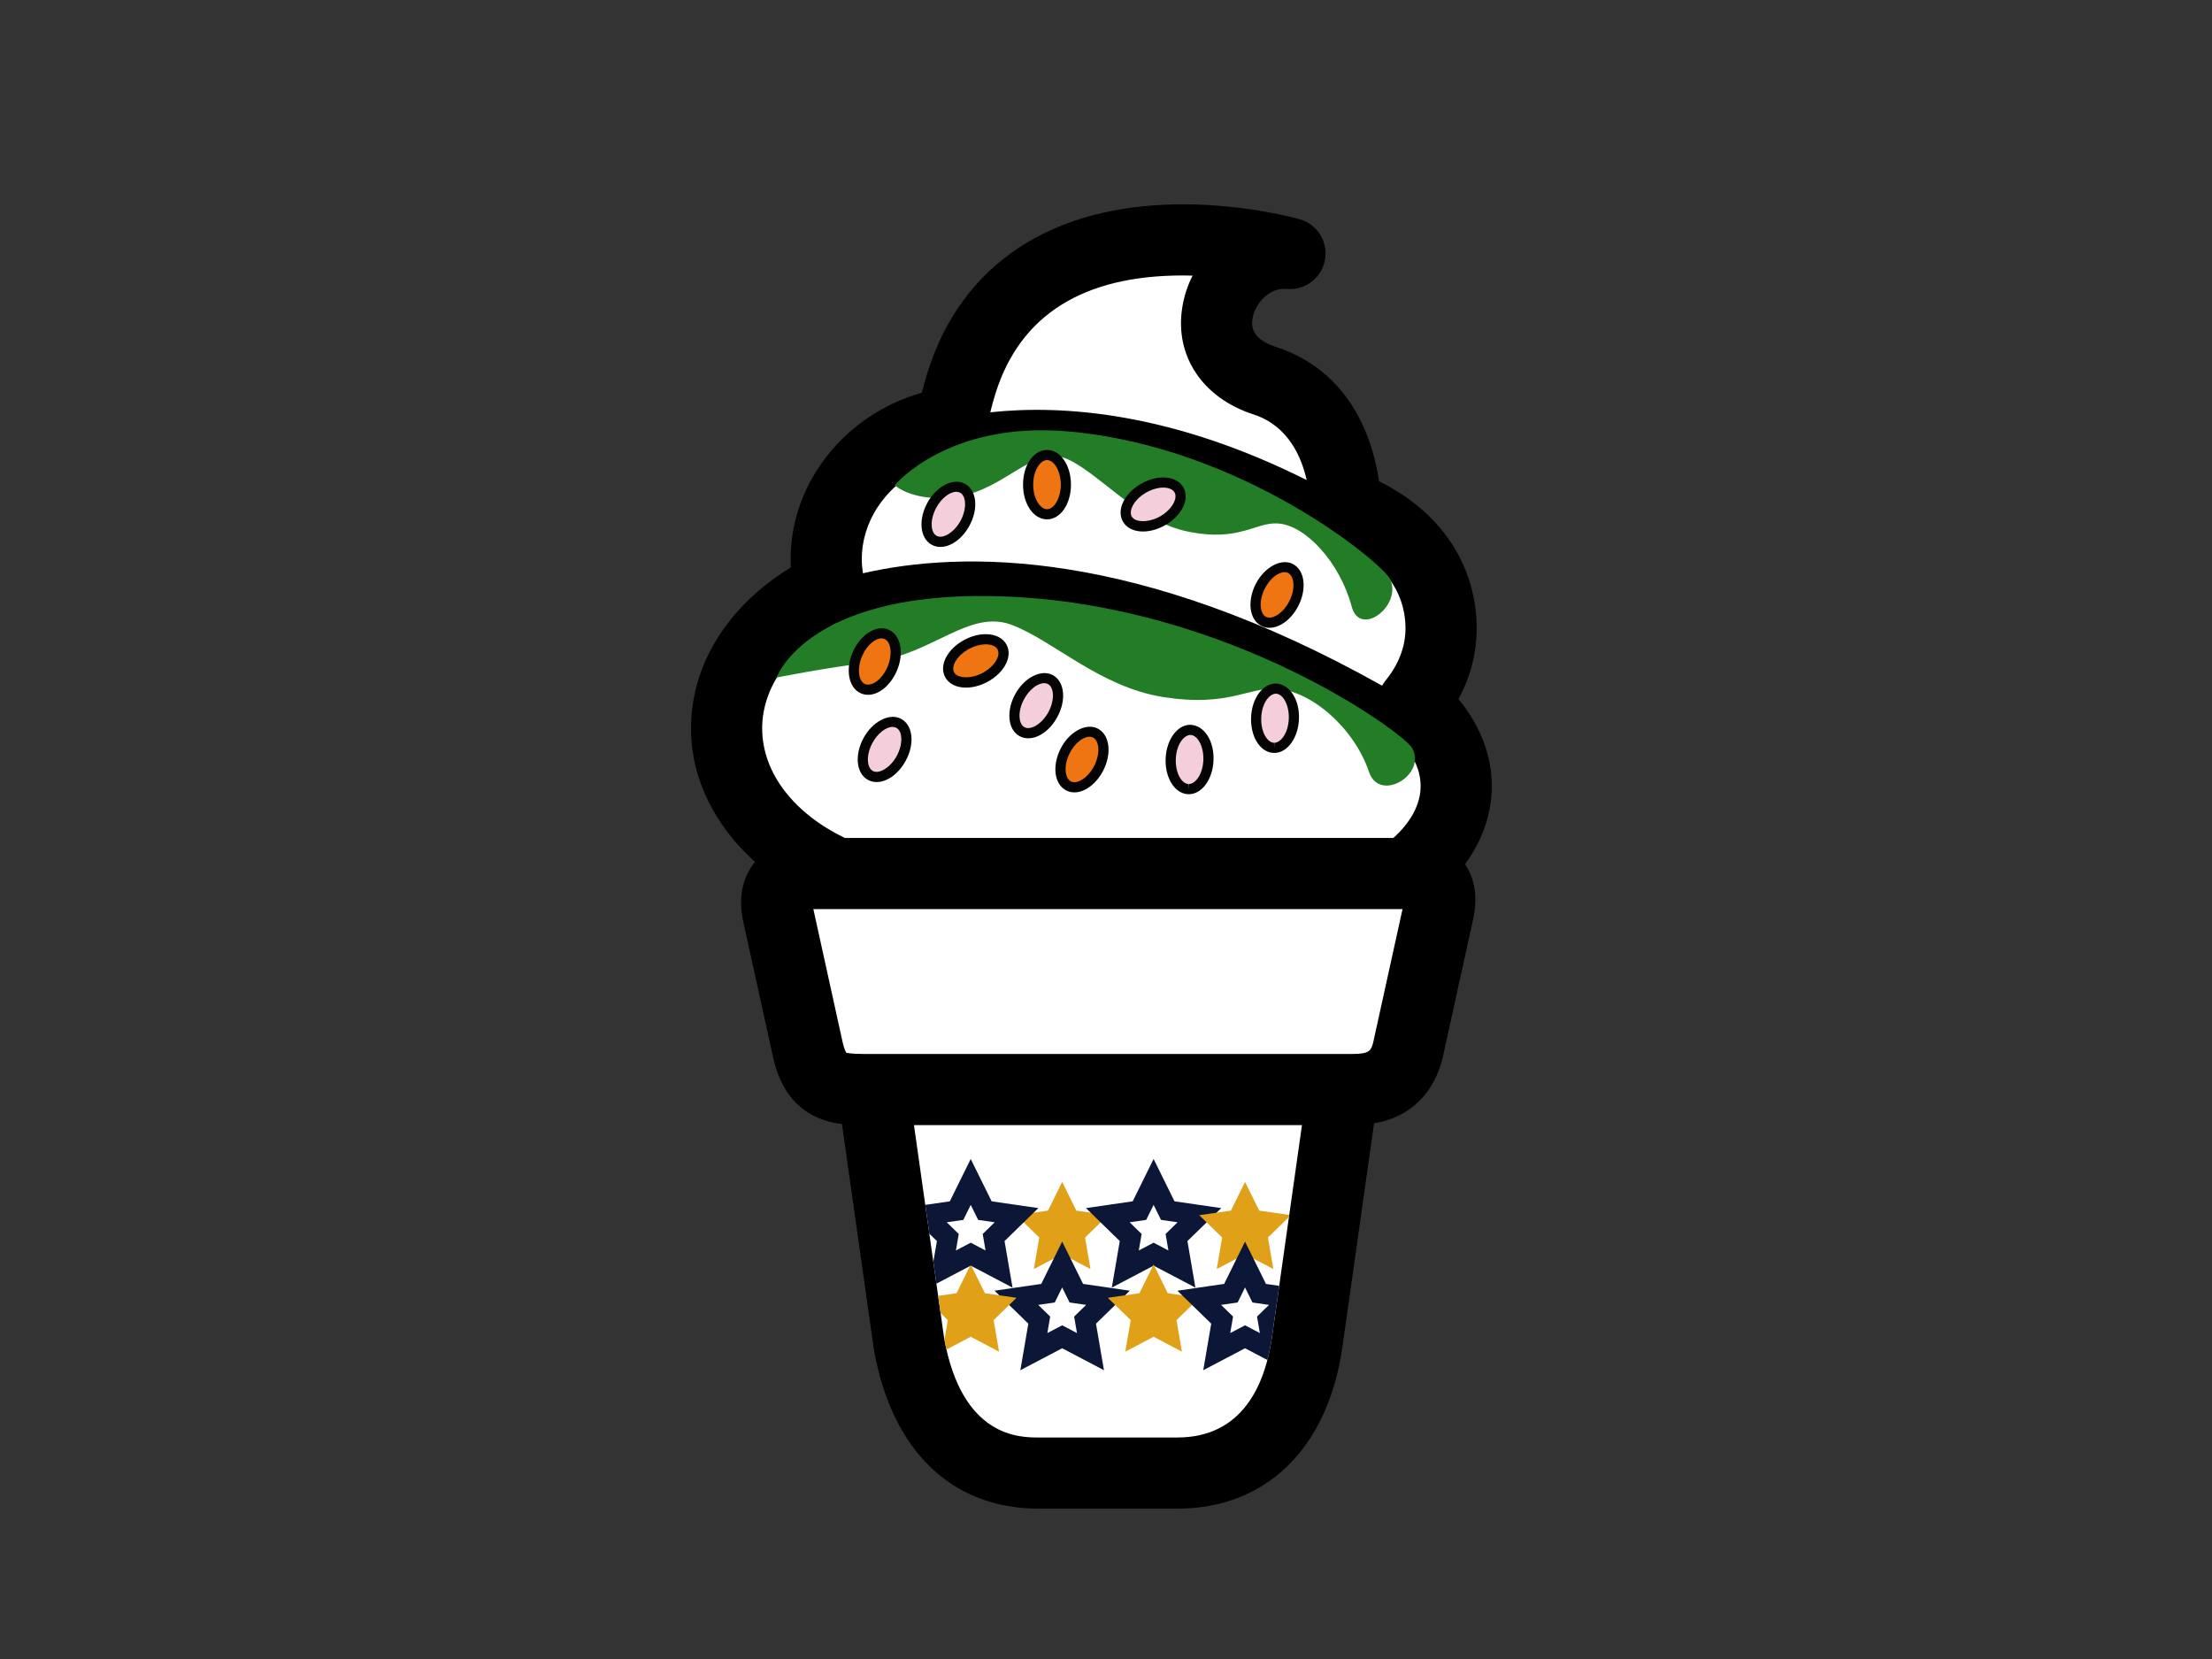 <?xml version="1.0" encoding="utf-8"?>
<!-- Generator: Adobe Illustrator 17.0.0, SVG Export Plug-In . SVG Version: 6.00 Build 0)  -->
<!DOCTYPE svg PUBLIC "-//W3C//DTD SVG 1.1//EN" "http://www.w3.org/Graphics/SVG/1.1/DTD/svg11.dtd">
<svg version="1.1" id="Layer_1" xmlns="http://www.w3.org/2000/svg" xmlns:xlink="http://www.w3.org/1999/xlink" x="0px" y="0px"
	 width="800px" height="600px" viewBox="0 0 800 600" enable-background="new 0 0 800 600" xml:space="preserve">
<rect x="0" y="0" width="800" height="600" fill="#333333" stroke="none"/>
<g>
	<path fill="#FFFFFF" d="M508.991,315.93h-0.315c11.233-8.629,17.976-19.65,17.976-31.662c0-11.186-5.843-21.511-15.715-29.845
		c6.461-7.82,10.247-17.123,10.247-27.133c0-20.014-12.94-36.419-34.6-44.43c0,0,0.364-35.635-29.265-45.211
		c-31.267-10.109-15.281-48.224,9.226-45.971c0,0-95.322-27.244-118.705,46.509c-1.723,5.426-2.872,10.292-3.554,14.668
		c-25.733,3.631-45.482,24.344-45.482,49.425c0,3.424,0.373,6.768,1.069,9.999c-22.331,10.919-37.088,29.729-37.088,51.113
		c0,22.345,16.099,41.876,40.123,52.538h-8.729c-10.977,0-14.555,5.973-12.948,13.986l11.029,50.141
		c2.839,11.993,8.894,13.986,19.873,13.986h3.604l12.992,91.804c5.233,29.706,21.003,46.907,46.907,46.907h50.149
		c25.907,0,42.624-17.88,46.907-46.907l12.995-91.804h3.579c10.974,0,17.314-4.291,19.873-13.986l11.026-50.141
		C521.931,322.132,519.964,315.93,508.991,315.93z"/>
	<path d="M539.52,284.268c0-11.128-4.217-21.983-12.048-31.419c4.33-7.997,6.58-16.67,6.58-25.559
		c0-22.894-13.042-42.301-35.307-53.206c-1.972-13.804-9.419-39.614-37.466-48.683c-9.408-3.04-8.569-8.389-8.29-10.148
		c0.867-5.484,6.089-11.357,12.379-10.764c6.61,0.599,12.6-3.918,13.821-10.443c1.22-6.531-2.726-12.915-9.113-14.74
		c-0.771-0.221-19.205-5.412-42.329-5.412c-47.092,0-79.822,21.453-92.171,60.402c-0.84,2.637-1.571,5.222-2.201,7.743
		c-27.597,7.831-47.437,32.338-47.437,60.242c0,0.98,0.019,1.958,0.072,2.941c-22.767,13.914-36.094,35.141-36.094,58.171
		c0,18.471,8.745,35.356,23.154,48.329c-0.016,0.025-0.047,0.053-0.063,0.077c-4.424,5.396-5.981,12.724-4.344,20.881l11.079,50.342
		c4.241,17.927,15.856,22.4,24.769,23.513l11.479,81.118l0.069,0.428c6.437,36.566,28.155,57.538,59.576,57.538h50.149
		c31.996,0,54.288-21.641,59.643-57.966l11.52-81.38c16.731-2.905,22.591-15.21,24.629-22.928l11.137-50.591
		c2.206-9.739-0.144-16.207-2.866-20.172C536.008,304.111,539.52,294.527,539.52,284.268z M427.749,99.625
		c1.207,0,2.394,0.014,3.568,0.05c-1.809,3.565-3.095,7.456-3.742,11.575c-2.764,17.518,7.359,32.681,25.791,38.64
		c12.564,4.059,17.375,15.488,19.211,23.731c-48.873-24.507-88.181-27.326-114.422-24.507c0.533-2.259,1.173-4.598,1.949-7.039
		C369.034,113.906,391.793,99.625,427.749,99.625z M332.013,170.183c15.176-5.752,78.608-23.422,168.744,37.024
		c4.912,5.686,7.563,12.517,7.563,20.083c0,6.605-2.524,13.155-7.301,18.94c-0.456,0.552-0.823,1.149-1.174,1.753
		c-88.46-49.668-151.659-48.95-187.753-40.647c-0.251-1.676-0.422-3.363-0.422-5.056C311.67,188.83,319.81,176.694,332.013,170.183z
		 M459.963,483.975c-2.416,16.383-10.311,35.914-34.177,35.914h-50.149c-6.876,0-27.768,0.003-34.199-36.064l-10.886-76.917h140.321
		L459.963,483.975z M496.631,377.03c-0.757,2.847-1.273,4.148-7.365,4.148H312.134c-4.36,0-5.799-0.409-5.992-0.409
		c-0.019,0-0.025,0.005-0.019,0.014c-0.006-0.008-0.663-0.814-1.295-3.49l-10.667-48.498c0.006,0,0.014,0,0.02,0h213.06
		L496.631,377.03z M503.915,303.065h-198.37c-18.043-8.72-29.895-23.24-29.895-39.672c0-14.649,9.822-28.566,26.479-37.789
		c30.206-10.303,100.06-20.346,206.058,44.314c3.118,3.896,5.6,8.751,5.6,14.351C513.787,291.02,510.126,297.476,503.915,303.065z"
		/>
	<polygon fill="#E0A017" points="384.147,427.461 389.267,437.829 400.71,439.498 392.429,447.566 394.386,458.968 384.147,453.586 
		373.908,458.968 375.866,447.566 367.585,439.498 379.028,437.829 	"/>
	<path fill="#0C1737" d="M432.335,465.686l-15.118-7.947l-15.121,7.947l2.888-16.836l-12.23-11.924l16.902-2.455l7.561-15.314
		l7.558,15.314l16.908,2.455L429.45,448.85L432.335,465.686L432.335,465.686z M417.217,449.433l5.354,2.814l-1.022-5.962
		l4.332-4.225l-5.989-0.87l-2.676-5.426l-2.679,5.426l-5.989,0.87l4.338,4.225l-1.027,5.962L417.217,449.433L417.217,449.433z"/>
	<path fill="#0C1737" d="M399.268,495.561l-15.121-7.947l-15.121,7.947l2.888-16.836l-12.233-11.926l16.905-2.455l7.561-15.314
		l7.561,15.314l16.902,2.455l-12.23,11.926L399.268,495.561L399.268,495.561z M384.147,479.308l5.357,2.814l-1.027-5.965
		l4.335-4.225l-5.987-0.867l-2.679-5.429l-2.678,5.429l-5.987,0.867l4.335,4.225l-1.027,5.965L384.147,479.308L384.147,479.308z"/>
	<polygon fill="#E0A017" points="417.217,457.333 422.334,467.705 433.783,469.37 425.501,477.441 427.454,488.84 417.217,483.461 
		406.978,488.84 408.939,477.441 400.652,469.37 412.098,467.705 	"/>
	<g>
		<path fill="#E0A017" d="M341.581,484.532c0.221,1.221,0.47,2.4,0.732,3.537l8.764-4.609l10.239,5.379l-1.96-11.399l8.287-8.071
			l-11.446-1.665l-5.12-10.372l-5.117,10.372l-6.669,0.969l0.881,6.213l2.62,2.554L341.581,484.532z"/>
		<polygon fill="#E0A017" points="466.273,439.409 455.407,437.829 450.287,427.461 445.17,437.829 433.722,439.498 
			442.006,447.566 440.051,458.968 450.287,453.586 460.526,458.968 458.571,447.566 466.165,440.163 		"/>
	</g>
	<g>
		<path fill="#0C1737" d="M457.848,464.344l-7.561-15.314l-7.558,15.314l-16.905,2.455l12.233,11.926l-2.888,16.836l15.118-7.947
			l8.069,4.241c0.69-2.648,1.226-5.305,1.607-7.881l2.681-18.935L457.848,464.344z M455.644,482.122l-5.357-2.814l-5.354,2.814
			l1.022-5.965l-4.332-4.225l5.989-0.867l2.676-5.429l2.678,5.429l5.989,0.867l-4.332,4.225L455.644,482.122z"/>
		<path fill="#0C1737" d="M366.198,465.686l-2.891-16.836l12.233-11.924l-16.902-2.455l-7.561-15.314l-7.558,15.314l-8.883,1.293
			l1.472,10.424l2.737,2.662l-1.293,7.527l1.116,7.884l12.409-6.522L366.198,465.686z M342.412,442.06l5.989-0.87l2.676-5.426
			l2.679,5.426l5.989,0.87l-4.338,4.225l1.027,5.962l-5.357-2.814l-5.354,2.814l1.019-5.962L342.412,442.06z"/>
	</g>
	<path fill="#237D26" d="M280.862,245.054c0,0,14.641-3.049,35.511-5.813c20.865-2.764,34.196-18.846,49.265-13.332
		c15.072,5.514,31.885,22.513,55.067,26.191c23.184,3.676,30.4-3.429,40.572-3.004c12.708,0.522,28.4,13.995,33.857,30.113
		c3.805,11.269,21.088,0.886,15.53-8.729c-3.195-5.514-64.939-50.814-144.946-54.666
		C292.249,212.279,280.862,245.054,280.862,245.054z"/>
	<path fill="#237D26" d="M323.596,175.479c0,0,7.019,6.735,23.563,3.971c16.54-2.764,27.108-18.846,39.057-13.332
		c11.946,5.514,25.272,22.516,43.651,26.191c18.38,3.675,24.093-3.429,32.164-3.004c10.065,0.525,22.513,13.995,26.838,30.113
		c3.015,11.269,18.308-0.34,13.898-9.952c-2.526-5.514-53.142-47.943-116.493-53.443
		C342.722,152.245,323.596,175.479,323.596,175.479z"/>
	<g>
		<path fill="#EF7512" d="M385.489,175.275c0,5.923-3.057,10.722-6.826,10.722s-6.829-4.799-6.829-10.722
			c0-5.917,3.059-10.717,6.829-10.717S385.489,169.357,385.489,175.275z"/>
		<path fill="#040404" d="M378.663,187.836c-4.863,0-8.668-5.517-8.668-12.561c0-7.041,3.805-12.556,8.668-12.556
			c4.854,0,8.665,5.514,8.665,12.556C387.328,182.319,383.518,187.836,378.663,187.836L378.663,187.836z M378.663,166.394
			c-2.364,0-4.99,3.648-4.99,8.88c0,5.238,2.626,8.886,4.99,8.886c2.656,0,4.99-4.153,4.99-8.886
			C383.653,170.545,381.319,166.394,378.663,166.394L378.663,166.394z"/>
	</g>
	<g>
		<path fill="#EF7512" d="M356.089,245.076c-5.247,2.736-10.913,2.253-12.664-1.093c-1.745-3.339,1.099-8.27,6.345-11.012
			c5.249-2.739,10.913-2.253,12.658,1.088C364.18,237.4,361.338,242.331,356.089,245.076z"/>
		<path fill="#040404" d="M349.351,248.685c-3.521,0-6.274-1.4-7.552-3.846c-2.25-4.308,0.878-10.236,7.119-13.497
			c2.488-1.298,5.111-1.983,7.591-1.983c3.524,0,6.271,1.4,7.55,3.849c1.149,2.193,0.942,4.857-0.58,7.503
			c-1.372,2.375-3.692,4.504-6.534,5.995C354.457,248.001,351.831,248.685,349.351,248.685L349.351,248.685z M356.509,233.034
			c-1.861,0-3.951,0.558-5.89,1.566c-4.192,2.193-6.793,6.183-5.564,8.538c1.176,2.245,6.067,2.46,10.187,0.307
			c2.198-1.149,4.043-2.814,5.048-4.573c0.511-0.875,1.246-2.56,0.514-3.962C360.182,233.716,358.616,233.034,356.509,233.034
			L356.509,233.034z"/>
	</g>
	<g>
		<path fill="#EF7512" d="M397.407,277.749c-2.662,5.291-7.552,8.204-10.918,6.508c-3.369-1.698-3.943-7.356-1.279-12.647
			c2.662-5.288,7.544-8.199,10.913-6.503C399.498,266.8,400.064,272.458,397.407,277.749z"/>
		<path fill="#040404" d="M388.577,286.579c-1.041,0-2.021-0.229-2.913-0.682c-4.344-2.182-5.261-8.822-2.093-15.113
			c3.054-6.081,9.184-9.433,13.382-7.323c2.209,1.113,3.598,3.397,3.902,6.434c0.282,2.728-0.364,5.816-1.806,8.679
			C396.64,283.362,392.431,286.579,388.577,286.579L388.577,286.579z M394.033,266.463c-2.458,0-5.409,2.455-7.179,5.973
			c-2.355,4.678-1.648,9.118,0.461,10.181c2.369,1.193,6.345-1.508,8.449-5.694c1.116-2.217,1.637-4.645,1.436-6.658
			c-0.105-1.011-0.489-2.806-1.903-3.515C394.919,266.557,394.494,266.463,394.033,266.463L394.033,266.463z"/>
	</g>
	<g>
		<path fill="#EF7512" d="M467.96,218.228c-2.662,5.288-7.544,8.201-10.919,6.508c-3.369-1.698-3.935-7.359-1.27-12.647
			c2.657-5.288,7.544-8.204,10.913-6.509C470.05,207.276,470.625,212.937,467.96,218.228z"/>
		<path fill="#040404" d="M459.137,227.055c-1.041,0-2.024-0.232-2.922-0.679c-4.338-2.187-5.255-8.828-2.09-15.116
			c3.06-6.083,9.184-9.436,13.384-7.32c2.209,1.11,3.595,3.397,3.905,6.429c0.273,2.731-0.367,5.815-1.809,8.684
			C467.192,223.838,462.987,227.055,459.137,227.055L459.137,227.055z M464.585,206.936c-2.455,0-5.404,2.457-7.174,5.978
			c-2.355,4.677-1.648,9.115,0.458,10.175c2.372,1.193,6.343-1.508,8.45-5.691c1.118-2.217,1.64-4.647,1.433-6.658
			c-0.099-1.011-0.48-2.806-1.894-3.518C465.477,207.033,465.052,206.936,464.585,206.936L464.585,206.936z"/>
	</g>
	<g>
		<path fill="#EF7512" d="M322.641,241.953c-2.355,5.434-7.058,8.621-10.526,7.127c-3.46-1.499-4.357-7.113-2.002-12.548
			c2.347-5.437,7.058-8.632,10.518-7.13C324.091,230.899,324.988,236.516,322.641,241.953z"/>
		<path fill="#040404" d="M313.94,251.287c-0.895,0-1.753-0.174-2.549-0.519c-2.278-0.983-3.791-3.184-4.272-6.194
			c-0.431-2.714,0.028-5.832,1.306-8.776c2.728-6.301,8.591-9.963,12.934-8.082c4.454,1.928,5.76,8.5,2.968,14.961
			C322.097,247.829,317.924,251.287,313.94,251.287L313.94,251.287z M318.805,230.869c-2.109,0-5.194,2.195-7.005,6.39
			c-0.989,2.281-1.372,4.733-1.049,6.732c0.158,1.002,0.644,2.772,2.096,3.402c2.137,0.928,5.956-1.204,8.107-6.174
			c1.878-4.344,1.386-9.074-1.055-10.129C319.565,230.946,319.197,230.869,318.805,230.869L318.805,230.869z"/>
	</g>
	<g>
		<path fill="#F4CFDB" d="M420.396,188.397c-5.161,2.905-10.841,2.598-12.691-0.691c-1.847-3.283,0.831-8.303,5.995-11.206
			c5.161-2.905,10.841-2.595,12.691,0.685C428.238,180.474,425.559,185.492,420.396,188.397z"/>
		<path fill="#040404" d="M413.371,192.226c-3.325,0-5.973-1.317-7.268-3.617c-2.383-4.233,0.56-10.258,6.699-13.71
			c2.549-1.439,5.363-2.228,7.925-2.228c3.319,0,5.967,1.317,7.265,3.609c2.38,4.236-0.56,10.261-6.691,13.719
			C418.744,191.437,415.93,192.226,413.371,192.226L413.371,192.226z M420.727,176.346c-1.939,0-4.114,0.624-6.125,1.754
			c-4.562,2.568-6.453,6.649-5.299,8.707c1.246,2.203,6.138,2.264,10.195-0.011c4.123-2.322,6.591-6.392,5.288-8.709
			C424.165,176.981,422.682,176.346,420.727,176.346L420.727,176.346z"/>
	</g>
	<g>
		<path fill="#F4CFDB" d="M348.99,189.261c-2.83,5.205-7.804,7.956-11.123,6.152c-3.308-1.8-3.698-7.478-0.867-12.677
			c2.828-5.2,7.804-7.956,11.12-6.152C351.431,178.384,351.817,184.059,348.99,189.261z"/>
		<path fill="#040404" d="M340.115,197.805c-1.127,0-2.179-0.257-3.126-0.776c-2.173-1.185-3.485-3.51-3.695-6.553
			c-0.185-2.739,0.56-5.802,2.093-8.621c3.275-6.02,9.433-9.157,13.608-6.887c4.266,2.325,4.973,8.988,1.61,15.168
			C348.07,194.797,343.953,197.805,340.115,197.805L340.115,197.805z M345.872,177.868c-2.433,0-5.415,2.361-7.257,5.744
			c-1.184,2.182-1.789,4.595-1.651,6.613c0.072,1.011,0.395,2.819,1.781,3.573c2.311,1.265,6.404-1.328,8.632-5.415
			c2.259-4.153,2.193-8.914-0.141-10.189C346.841,177.978,346.383,177.868,345.872,177.868L345.872,177.868z"/>
	</g>
	<g>
		<path fill="#F4CFDB" d="M380.765,258.466c-2.836,5.205-7.809,7.958-11.128,6.152c-3.308-1.803-3.697-7.475-0.862-12.68
			c2.83-5.197,7.807-7.95,11.115-6.152C383.205,247.592,383.595,253.266,380.765,258.466z"/>
		<path fill="#040404" d="M371.887,267.01c-1.127,0-2.179-0.26-3.126-0.776c-2.176-1.184-3.482-3.512-3.689-6.556
			c-0.188-2.736,0.552-5.799,2.087-8.615c3.275-6.023,9.438-9.162,13.611-6.892c4.266,2.325,4.97,8.988,1.61,15.174
			C379.842,264,375.725,267.01,371.887,267.01L371.887,267.01z M377.65,247.07c-2.433,0-5.421,2.366-7.26,5.749
			c-1.19,2.179-1.789,4.589-1.654,6.61c0.069,1.011,0.392,2.819,1.784,3.576c2.311,1.254,6.401-1.328,8.629-5.418
			c2.262-4.156,2.198-8.916-0.135-10.187C378.611,247.186,378.152,247.07,377.65,247.07L377.65,247.07z"/>
	</g>
	<g>
		<path fill="#F4CFDB" d="M437.047,274.962c-0.246,5.921-3.496,10.584-7.265,10.433c-3.769-0.158-6.622-5.084-6.376-10.999
			c0.243-5.915,3.496-10.579,7.265-10.43C434.44,264.127,437.289,269.047,437.047,274.962z"/>
		<path fill="#040404" d="M429.961,287.234l-0.26-0.006c-2.469-0.102-4.675-1.61-6.202-4.252c-1.38-2.377-2.063-5.448-1.93-8.66
			c0.284-6.834,4.2-12.189,8.922-12.189c5.106,0.207,8.679,5.879,8.392,12.912C438.596,281.877,434.677,287.234,429.961,287.234
			L429.961,287.234z M430.591,265.803c-2.461,0-5.134,3.485-5.349,8.668c-0.102,2.482,0.42,4.907,1.436,6.663
			c0.511,0.875,1.596,2.358,3.175,2.424l0.108,1.837v-1.837c2.361,0,5.031-3.482,5.249-8.673
			C435.401,270.16,433.244,265.916,430.591,265.803L430.591,265.803L430.591,265.803z"/>
	</g>
	<g>
		<path fill="#F4CFDB" d="M467.946,260.037c-0.243,5.915-3.496,10.582-7.265,10.427c-3.77-0.152-6.619-5.078-6.376-10.993
			c0.246-5.918,3.496-10.584,7.265-10.433C465.339,249.196,468.192,254.122,467.946,260.037z"/>
		<path fill="#040404" d="M460.86,272.306l-0.26-0.006c-2.469-0.102-4.672-1.61-6.202-4.25c-1.378-2.377-2.06-5.451-1.928-8.66
			c0.284-6.834,4.2-12.191,8.919-12.191c5.106,0.21,8.682,5.876,8.395,12.909C469.498,266.952,465.577,272.306,460.86,272.306
			L460.86,272.306z M461.493,250.875c-2.463,0-5.134,3.482-5.349,8.668c-0.105,2.482,0.42,4.91,1.436,6.66
			c0.508,0.878,1.593,2.358,3.173,2.427l0.108,1.839v-1.839c2.361,0,5.034-3.485,5.252-8.673
			C466.303,255.235,464.144,250.988,461.493,250.875L461.493,250.875L461.493,250.875z"/>
	</g>
	<g>
		<path fill="#F4CFDB" d="M325.93,274.297c-2.836,5.199-7.812,7.953-11.128,6.152c-3.311-1.803-3.697-7.48-0.862-12.68
			c2.828-5.203,7.804-7.956,11.112-6.155C328.371,263.42,328.757,269.092,325.93,274.297z"/>
		<path fill="#040404" d="M317.052,282.84c-1.129,0-2.179-0.262-3.128-0.776c-2.173-1.184-3.482-3.512-3.689-6.555
			c-0.188-2.742,0.552-5.802,2.09-8.624c3.272-6.014,9.433-9.154,13.608-6.887c4.269,2.325,4.97,8.991,1.613,15.174
			C325.004,279.831,320.887,282.84,317.052,282.84L317.052,282.84z M322.812,262.901c-2.433,0-5.421,2.364-7.257,5.743
			c-1.193,2.184-1.792,4.592-1.657,6.614c0.069,1.013,0.392,2.817,1.784,3.576c2.32,1.256,6.406-1.328,8.632-5.421
			c2.262-4.153,2.195-8.914-0.138-10.19C323.776,263.008,323.315,262.901,322.812,262.901L322.812,262.901z"/>
	</g>
</g>
</svg>
